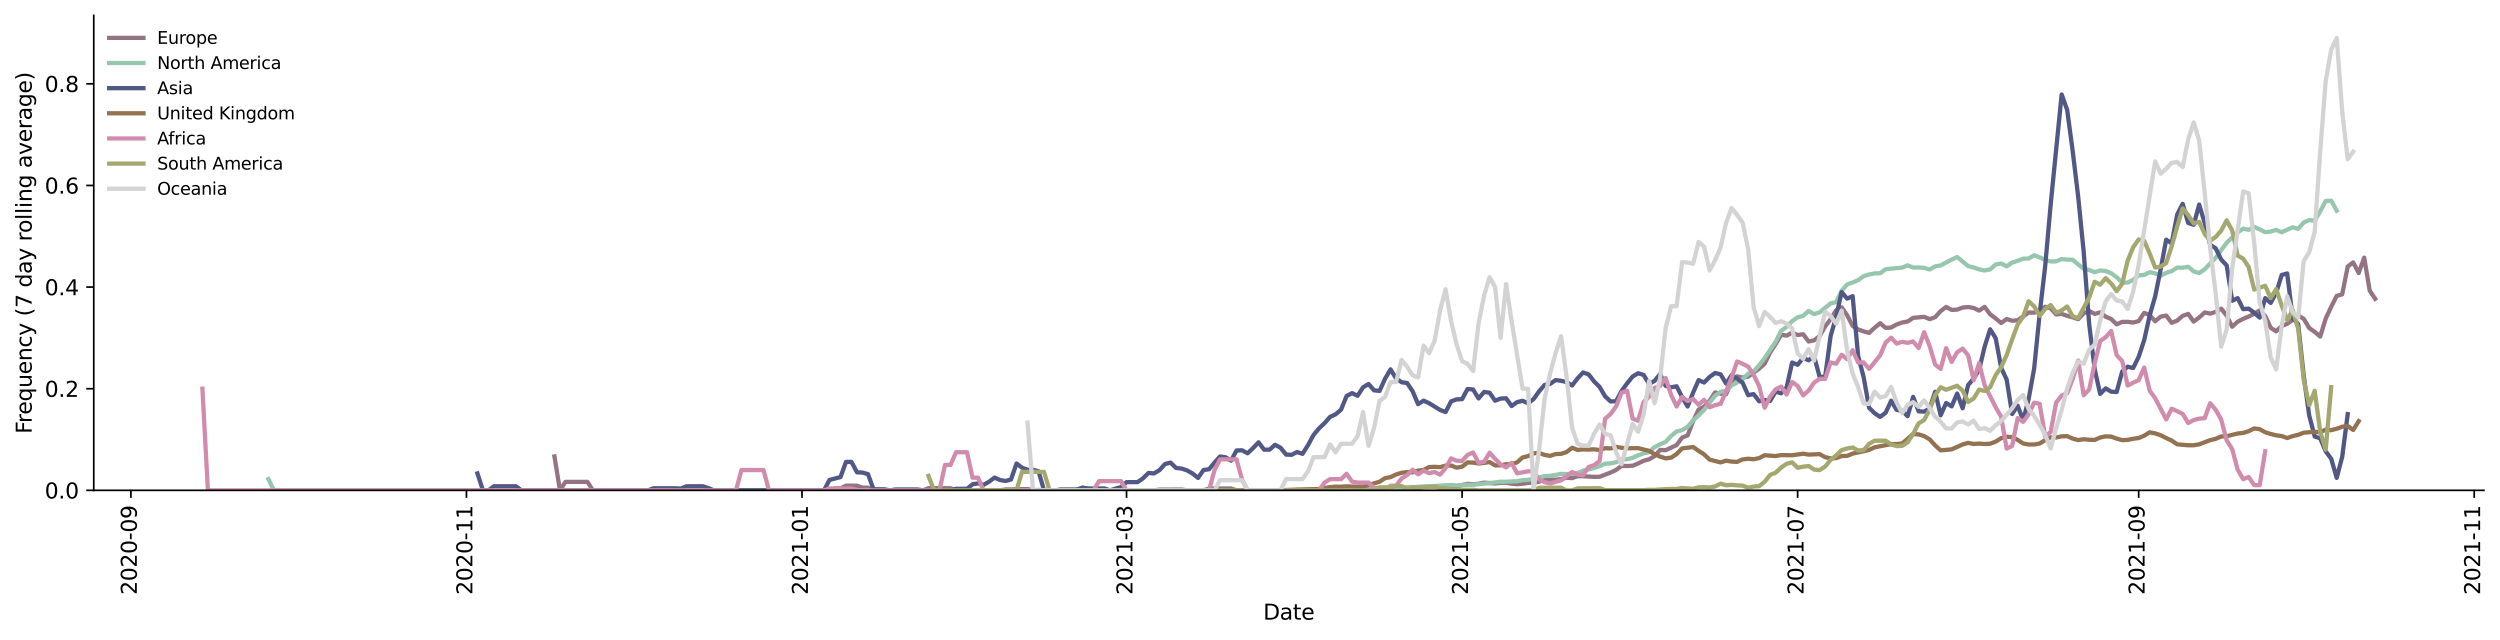 <?xml version="1.0" encoding="utf-8" standalone="no"?>
<!DOCTYPE svg PUBLIC "-//W3C//DTD SVG 1.1//EN"
  "http://www.w3.org/Graphics/SVG/1.1/DTD/svg11.dtd">
<svg height="298.621pt" version="1.1" viewBox="0 0 1167.325 298.621" width="1167.325pt" xmlns="http://www.w3.org/2000/svg" xmlns:xlink="http://www.w3.org/1999/xlink">
 <defs>
  <style type="text/css">*{stroke-linecap:butt;stroke-linejoin:round;}</style>
 </defs>
 <g id="figure_1">
  <g id="patch_1">
   <path d="M 0 298.621 
L 1167.325 298.621 
L 1167.325 0 
L 0 0 
z
" style="fill:#ffffff;"/>
  </g>
  <g id="axes_1">
   <g id="patch_2">
    <path d="M 43.781 228.96 
L 1159.781 228.96 
L 1159.781 7.2 
L 43.781 7.2 
z
" style="fill:#ffffff;"/>
   </g>
   <g id="matplotlib.axis_1">
    <g id="xtick_1">
     <g id="line2d_1">
      <defs>
       <path d="M 0 0 
L 0 3.5 
" id="m82333d4047" style="stroke:#000000;stroke-width:0.8;"/>
      </defs>
      <g>
       <use style="stroke:#000000;stroke-width:0.8;" x="61.118" xlink:href="#m82333d4047" y="228.96"/>
      </g>
     </g>
     <g id="text_1">
      <!-- 2020-09 -->
      <g transform="translate(63.878 277.743)rotate(-90)scale(0.1 -0.1)">
       <defs>
        <path d="M 1228 531 
L 3431 531 
L 3431 0 
L 469 0 
L 469 531 
Q 828 903 1448 1529 
Q 2069 2156 2228 2338 
Q 2531 2678 2651 2914 
Q 2772 3150 2772 3378 
Q 2772 3750 2511 3984 
Q 2250 4219 1831 4219 
Q 1534 4219 1204 4116 
Q 875 4013 500 3803 
L 500 4441 
Q 881 4594 1212 4672 
Q 1544 4750 1819 4750 
Q 2544 4750 2975 4387 
Q 3406 4025 3406 3419 
Q 3406 3131 3298 2873 
Q 3191 2616 2906 2266 
Q 2828 2175 2409 1742 
Q 1991 1309 1228 531 
z
" id="DejaVuSans-32" transform="scale(0.016)"/>
        <path d="M 2034 4250 
Q 1547 4250 1301 3770 
Q 1056 3291 1056 2328 
Q 1056 1369 1301 889 
Q 1547 409 2034 409 
Q 2525 409 2770 889 
Q 3016 1369 3016 2328 
Q 3016 3291 2770 3770 
Q 2525 4250 2034 4250 
z
M 2034 4750 
Q 2819 4750 3233 4129 
Q 3647 3509 3647 2328 
Q 3647 1150 3233 529 
Q 2819 -91 2034 -91 
Q 1250 -91 836 529 
Q 422 1150 422 2328 
Q 422 3509 836 4129 
Q 1250 4750 2034 4750 
z
" id="DejaVuSans-30" transform="scale(0.016)"/>
        <path d="M 313 2009 
L 1997 2009 
L 1997 1497 
L 313 1497 
L 313 2009 
z
" id="DejaVuSans-2d" transform="scale(0.016)"/>
        <path d="M 703 97 
L 703 672 
Q 941 559 1184 500 
Q 1428 441 1663 441 
Q 2288 441 2617 861 
Q 2947 1281 2994 2138 
Q 2813 1869 2534 1725 
Q 2256 1581 1919 1581 
Q 1219 1581 811 2004 
Q 403 2428 403 3163 
Q 403 3881 828 4315 
Q 1253 4750 1959 4750 
Q 2769 4750 3195 4129 
Q 3622 3509 3622 2328 
Q 3622 1225 3098 567 
Q 2575 -91 1691 -91 
Q 1453 -91 1209 -44 
Q 966 3 703 97 
z
M 1959 2075 
Q 2384 2075 2632 2365 
Q 2881 2656 2881 3163 
Q 2881 3666 2632 3958 
Q 2384 4250 1959 4250 
Q 1534 4250 1286 3958 
Q 1038 3666 1038 3163 
Q 1038 2656 1286 2365 
Q 1534 2075 1959 2075 
z
" id="DejaVuSans-39" transform="scale(0.016)"/>
       </defs>
       <use xlink:href="#DejaVuSans-32"/>
       <use x="63.623" xlink:href="#DejaVuSans-30"/>
       <use x="127.246" xlink:href="#DejaVuSans-32"/>
       <use x="190.869" xlink:href="#DejaVuSans-30"/>
       <use x="254.492" xlink:href="#DejaVuSans-2d"/>
       <use x="290.576" xlink:href="#DejaVuSans-30"/>
       <use x="354.199" xlink:href="#DejaVuSans-39"/>
      </g>
     </g>
    </g>
    <g id="xtick_2">
     <g id="line2d_2">
      <g>
       <use style="stroke:#000000;stroke-width:0.8;" x="217.795" xlink:href="#m82333d4047" y="228.96"/>
      </g>
     </g>
     <g id="text_2">
      <!-- 2020-11 -->
      <g transform="translate(220.554 277.743)rotate(-90)scale(0.1 -0.1)">
       <defs>
        <path d="M 794 531 
L 1825 531 
L 1825 4091 
L 703 3866 
L 703 4441 
L 1819 4666 
L 2450 4666 
L 2450 531 
L 3481 531 
L 3481 0 
L 794 0 
L 794 531 
z
" id="DejaVuSans-31" transform="scale(0.016)"/>
       </defs>
       <use xlink:href="#DejaVuSans-32"/>
       <use x="63.623" xlink:href="#DejaVuSans-30"/>
       <use x="127.246" xlink:href="#DejaVuSans-32"/>
       <use x="190.869" xlink:href="#DejaVuSans-30"/>
       <use x="254.492" xlink:href="#DejaVuSans-2d"/>
       <use x="290.576" xlink:href="#DejaVuSans-31"/>
       <use x="354.199" xlink:href="#DejaVuSans-31"/>
      </g>
     </g>
    </g>
    <g id="xtick_3">
     <g id="line2d_3">
      <g>
       <use style="stroke:#000000;stroke-width:0.8;" x="374.472" xlink:href="#m82333d4047" y="228.96"/>
      </g>
     </g>
     <g id="text_3">
      <!-- 2021-01 -->
      <g transform="translate(377.231 277.743)rotate(-90)scale(0.1 -0.1)">
       <use xlink:href="#DejaVuSans-32"/>
       <use x="63.623" xlink:href="#DejaVuSans-30"/>
       <use x="127.246" xlink:href="#DejaVuSans-32"/>
       <use x="190.869" xlink:href="#DejaVuSans-31"/>
       <use x="254.492" xlink:href="#DejaVuSans-2d"/>
       <use x="290.576" xlink:href="#DejaVuSans-30"/>
       <use x="354.199" xlink:href="#DejaVuSans-31"/>
      </g>
     </g>
    </g>
    <g id="xtick_4">
     <g id="line2d_4">
      <g>
       <use style="stroke:#000000;stroke-width:0.8;" x="526.011" xlink:href="#m82333d4047" y="228.96"/>
      </g>
     </g>
     <g id="text_4">
      <!-- 2021-03 -->
      <g transform="translate(528.771 277.743)rotate(-90)scale(0.1 -0.1)">
       <defs>
        <path d="M 2597 2516 
Q 3050 2419 3304 2112 
Q 3559 1806 3559 1356 
Q 3559 666 3084 287 
Q 2609 -91 1734 -91 
Q 1441 -91 1130 -33 
Q 819 25 488 141 
L 488 750 
Q 750 597 1062 519 
Q 1375 441 1716 441 
Q 2309 441 2620 675 
Q 2931 909 2931 1356 
Q 2931 1769 2642 2001 
Q 2353 2234 1838 2234 
L 1294 2234 
L 1294 2753 
L 1863 2753 
Q 2328 2753 2575 2939 
Q 2822 3125 2822 3475 
Q 2822 3834 2567 4026 
Q 2313 4219 1838 4219 
Q 1578 4219 1281 4162 
Q 984 4106 628 3988 
L 628 4550 
Q 988 4650 1302 4700 
Q 1616 4750 1894 4750 
Q 2613 4750 3031 4423 
Q 3450 4097 3450 3541 
Q 3450 3153 3228 2886 
Q 3006 2619 2597 2516 
z
" id="DejaVuSans-33" transform="scale(0.016)"/>
       </defs>
       <use xlink:href="#DejaVuSans-32"/>
       <use x="63.623" xlink:href="#DejaVuSans-30"/>
       <use x="127.246" xlink:href="#DejaVuSans-32"/>
       <use x="190.869" xlink:href="#DejaVuSans-31"/>
       <use x="254.492" xlink:href="#DejaVuSans-2d"/>
       <use x="290.576" xlink:href="#DejaVuSans-30"/>
       <use x="354.199" xlink:href="#DejaVuSans-33"/>
      </g>
     </g>
    </g>
    <g id="xtick_5">
     <g id="line2d_5">
      <g>
       <use style="stroke:#000000;stroke-width:0.8;" x="682.688" xlink:href="#m82333d4047" y="228.96"/>
      </g>
     </g>
     <g id="text_5">
      <!-- 2021-05 -->
      <g transform="translate(685.447 277.743)rotate(-90)scale(0.1 -0.1)">
       <defs>
        <path d="M 691 4666 
L 3169 4666 
L 3169 4134 
L 1269 4134 
L 1269 2991 
Q 1406 3038 1543 3061 
Q 1681 3084 1819 3084 
Q 2600 3084 3056 2656 
Q 3513 2228 3513 1497 
Q 3513 744 3044 326 
Q 2575 -91 1722 -91 
Q 1428 -91 1123 -41 
Q 819 9 494 109 
L 494 744 
Q 775 591 1075 516 
Q 1375 441 1709 441 
Q 2250 441 2565 725 
Q 2881 1009 2881 1497 
Q 2881 1984 2565 2268 
Q 2250 2553 1709 2553 
Q 1456 2553 1204 2497 
Q 953 2441 691 2322 
L 691 4666 
z
" id="DejaVuSans-35" transform="scale(0.016)"/>
       </defs>
       <use xlink:href="#DejaVuSans-32"/>
       <use x="63.623" xlink:href="#DejaVuSans-30"/>
       <use x="127.246" xlink:href="#DejaVuSans-32"/>
       <use x="190.869" xlink:href="#DejaVuSans-31"/>
       <use x="254.492" xlink:href="#DejaVuSans-2d"/>
       <use x="290.576" xlink:href="#DejaVuSans-30"/>
       <use x="354.199" xlink:href="#DejaVuSans-35"/>
      </g>
     </g>
    </g>
    <g id="xtick_6">
     <g id="line2d_6">
      <g>
       <use style="stroke:#000000;stroke-width:0.8;" x="839.365" xlink:href="#m82333d4047" y="228.96"/>
      </g>
     </g>
     <g id="text_6">
      <!-- 2021-07 -->
      <g transform="translate(842.124 277.743)rotate(-90)scale(0.1 -0.1)">
       <defs>
        <path d="M 525 4666 
L 3525 4666 
L 3525 4397 
L 1831 0 
L 1172 0 
L 2766 4134 
L 525 4134 
L 525 4666 
z
" id="DejaVuSans-37" transform="scale(0.016)"/>
       </defs>
       <use xlink:href="#DejaVuSans-32"/>
       <use x="63.623" xlink:href="#DejaVuSans-30"/>
       <use x="127.246" xlink:href="#DejaVuSans-32"/>
       <use x="190.869" xlink:href="#DejaVuSans-31"/>
       <use x="254.492" xlink:href="#DejaVuSans-2d"/>
       <use x="290.576" xlink:href="#DejaVuSans-30"/>
       <use x="354.199" xlink:href="#DejaVuSans-37"/>
      </g>
     </g>
    </g>
    <g id="xtick_7">
     <g id="line2d_7">
      <g>
       <use style="stroke:#000000;stroke-width:0.8;" x="998.61" xlink:href="#m82333d4047" y="228.96"/>
      </g>
     </g>
     <g id="text_7">
      <!-- 2021-09 -->
      <g transform="translate(1001.369 277.743)rotate(-90)scale(0.1 -0.1)">
       <use xlink:href="#DejaVuSans-32"/>
       <use x="63.623" xlink:href="#DejaVuSans-30"/>
       <use x="127.246" xlink:href="#DejaVuSans-32"/>
       <use x="190.869" xlink:href="#DejaVuSans-31"/>
       <use x="254.492" xlink:href="#DejaVuSans-2d"/>
       <use x="290.576" xlink:href="#DejaVuSans-30"/>
       <use x="354.199" xlink:href="#DejaVuSans-39"/>
      </g>
     </g>
    </g>
    <g id="xtick_8">
     <g id="line2d_8">
      <g>
       <use style="stroke:#000000;stroke-width:0.8;" x="1155.286" xlink:href="#m82333d4047" y="228.96"/>
      </g>
     </g>
     <g id="text_8">
      <!-- 2021-11 -->
      <g transform="translate(1158.046 277.743)rotate(-90)scale(0.1 -0.1)">
       <use xlink:href="#DejaVuSans-32"/>
       <use x="63.623" xlink:href="#DejaVuSans-30"/>
       <use x="127.246" xlink:href="#DejaVuSans-32"/>
       <use x="190.869" xlink:href="#DejaVuSans-31"/>
       <use x="254.492" xlink:href="#DejaVuSans-2d"/>
       <use x="290.576" xlink:href="#DejaVuSans-31"/>
       <use x="354.199" xlink:href="#DejaVuSans-31"/>
      </g>
     </g>
    </g>
    <g id="text_9">
     <!-- Date -->
     <g transform="translate(589.83 289.341)scale(0.1 -0.1)">
      <defs>
       <path d="M 1259 4147 
L 1259 519 
L 2022 519 
Q 2988 519 3436 956 
Q 3884 1394 3884 2338 
Q 3884 3275 3436 3711 
Q 2988 4147 2022 4147 
L 1259 4147 
z
M 628 4666 
L 1925 4666 
Q 3281 4666 3915 4102 
Q 4550 3538 4550 2338 
Q 4550 1131 3912 565 
Q 3275 0 1925 0 
L 628 0 
L 628 4666 
z
" id="DejaVuSans-44" transform="scale(0.016)"/>
       <path d="M 2194 1759 
Q 1497 1759 1228 1600 
Q 959 1441 959 1056 
Q 959 750 1161 570 
Q 1363 391 1709 391 
Q 2188 391 2477 730 
Q 2766 1069 2766 1631 
L 2766 1759 
L 2194 1759 
z
M 3341 1997 
L 3341 0 
L 2766 0 
L 2766 531 
Q 2569 213 2275 61 
Q 1981 -91 1556 -91 
Q 1019 -91 701 211 
Q 384 513 384 1019 
Q 384 1609 779 1909 
Q 1175 2209 1959 2209 
L 2766 2209 
L 2766 2266 
Q 2766 2663 2505 2880 
Q 2244 3097 1772 3097 
Q 1472 3097 1187 3025 
Q 903 2953 641 2809 
L 641 3341 
Q 956 3463 1253 3523 
Q 1550 3584 1831 3584 
Q 2591 3584 2966 3190 
Q 3341 2797 3341 1997 
z
" id="DejaVuSans-61" transform="scale(0.016)"/>
       <path d="M 1172 4494 
L 1172 3500 
L 2356 3500 
L 2356 3053 
L 1172 3053 
L 1172 1153 
Q 1172 725 1289 603 
Q 1406 481 1766 481 
L 2356 481 
L 2356 0 
L 1766 0 
Q 1100 0 847 248 
Q 594 497 594 1153 
L 594 3053 
L 172 3053 
L 172 3500 
L 594 3500 
L 594 4494 
L 1172 4494 
z
" id="DejaVuSans-74" transform="scale(0.016)"/>
       <path d="M 3597 1894 
L 3597 1613 
L 953 1613 
Q 991 1019 1311 708 
Q 1631 397 2203 397 
Q 2534 397 2845 478 
Q 3156 559 3463 722 
L 3463 178 
Q 3153 47 2828 -22 
Q 2503 -91 2169 -91 
Q 1331 -91 842 396 
Q 353 884 353 1716 
Q 353 2575 817 3079 
Q 1281 3584 2069 3584 
Q 2775 3584 3186 3129 
Q 3597 2675 3597 1894 
z
M 3022 2063 
Q 3016 2534 2758 2815 
Q 2500 3097 2075 3097 
Q 1594 3097 1305 2825 
Q 1016 2553 972 2059 
L 3022 2063 
z
" id="DejaVuSans-65" transform="scale(0.016)"/>
      </defs>
      <use xlink:href="#DejaVuSans-44"/>
      <use x="77.002" xlink:href="#DejaVuSans-61"/>
      <use x="138.281" xlink:href="#DejaVuSans-74"/>
      <use x="177.49" xlink:href="#DejaVuSans-65"/>
     </g>
    </g>
   </g>
   <g id="matplotlib.axis_2">
    <g id="ytick_1">
     <g id="line2d_9">
      <defs>
       <path d="M 0 0 
L -3.5 0 
" id="m403a15f4e4" style="stroke:#000000;stroke-width:0.8;"/>
      </defs>
      <g>
       <use style="stroke:#000000;stroke-width:0.8;" x="43.781" xlink:href="#m403a15f4e4" y="228.96"/>
      </g>
     </g>
     <g id="text_10">
      <!-- 0.0 -->
      <g transform="translate(20.878 232.759)scale(0.1 -0.1)">
       <defs>
        <path d="M 684 794 
L 1344 794 
L 1344 0 
L 684 0 
L 684 794 
z
" id="DejaVuSans-2e" transform="scale(0.016)"/>
       </defs>
       <use xlink:href="#DejaVuSans-30"/>
       <use x="63.623" xlink:href="#DejaVuSans-2e"/>
       <use x="95.41" xlink:href="#DejaVuSans-30"/>
      </g>
     </g>
    </g>
    <g id="ytick_2">
     <g id="line2d_10">
      <g>
       <use style="stroke:#000000;stroke-width:0.8;" x="43.781" xlink:href="#m403a15f4e4" y="181.505"/>
      </g>
     </g>
     <g id="text_11">
      <!-- 0.2 -->
      <g transform="translate(20.878 185.304)scale(0.1 -0.1)">
       <use xlink:href="#DejaVuSans-30"/>
       <use x="63.623" xlink:href="#DejaVuSans-2e"/>
       <use x="95.41" xlink:href="#DejaVuSans-32"/>
      </g>
     </g>
    </g>
    <g id="ytick_3">
     <g id="line2d_11">
      <g>
       <use style="stroke:#000000;stroke-width:0.8;" x="43.781" xlink:href="#m403a15f4e4" y="134.049"/>
      </g>
     </g>
     <g id="text_12">
      <!-- 0.4 -->
      <g transform="translate(20.878 137.848)scale(0.1 -0.1)">
       <defs>
        <path d="M 2419 4116 
L 825 1625 
L 2419 1625 
L 2419 4116 
z
M 2253 4666 
L 3047 4666 
L 3047 1625 
L 3713 1625 
L 3713 1100 
L 3047 1100 
L 3047 0 
L 2419 0 
L 2419 1100 
L 313 1100 
L 313 1709 
L 2253 4666 
z
" id="DejaVuSans-34" transform="scale(0.016)"/>
       </defs>
       <use xlink:href="#DejaVuSans-30"/>
       <use x="63.623" xlink:href="#DejaVuSans-2e"/>
       <use x="95.41" xlink:href="#DejaVuSans-34"/>
      </g>
     </g>
    </g>
    <g id="ytick_4">
     <g id="line2d_12">
      <g>
       <use style="stroke:#000000;stroke-width:0.8;" x="43.781" xlink:href="#m403a15f4e4" y="86.594"/>
      </g>
     </g>
     <g id="text_13">
      <!-- 0.6 -->
      <g transform="translate(20.878 90.393)scale(0.1 -0.1)">
       <defs>
        <path d="M 2113 2584 
Q 1688 2584 1439 2293 
Q 1191 2003 1191 1497 
Q 1191 994 1439 701 
Q 1688 409 2113 409 
Q 2538 409 2786 701 
Q 3034 994 3034 1497 
Q 3034 2003 2786 2293 
Q 2538 2584 2113 2584 
z
M 3366 4563 
L 3366 3988 
Q 3128 4100 2886 4159 
Q 2644 4219 2406 4219 
Q 1781 4219 1451 3797 
Q 1122 3375 1075 2522 
Q 1259 2794 1537 2939 
Q 1816 3084 2150 3084 
Q 2853 3084 3261 2657 
Q 3669 2231 3669 1497 
Q 3669 778 3244 343 
Q 2819 -91 2113 -91 
Q 1303 -91 875 529 
Q 447 1150 447 2328 
Q 447 3434 972 4092 
Q 1497 4750 2381 4750 
Q 2619 4750 2861 4703 
Q 3103 4656 3366 4563 
z
" id="DejaVuSans-36" transform="scale(0.016)"/>
       </defs>
       <use xlink:href="#DejaVuSans-30"/>
       <use x="63.623" xlink:href="#DejaVuSans-2e"/>
       <use x="95.41" xlink:href="#DejaVuSans-36"/>
      </g>
     </g>
    </g>
    <g id="ytick_5">
     <g id="line2d_13">
      <g>
       <use style="stroke:#000000;stroke-width:0.8;" x="43.781" xlink:href="#m403a15f4e4" y="39.138"/>
      </g>
     </g>
     <g id="text_14">
      <!-- 0.8 -->
      <g transform="translate(20.878 42.937)scale(0.1 -0.1)">
       <defs>
        <path d="M 2034 2216 
Q 1584 2216 1326 1975 
Q 1069 1734 1069 1313 
Q 1069 891 1326 650 
Q 1584 409 2034 409 
Q 2484 409 2743 651 
Q 3003 894 3003 1313 
Q 3003 1734 2745 1975 
Q 2488 2216 2034 2216 
z
M 1403 2484 
Q 997 2584 770 2862 
Q 544 3141 544 3541 
Q 544 4100 942 4425 
Q 1341 4750 2034 4750 
Q 2731 4750 3128 4425 
Q 3525 4100 3525 3541 
Q 3525 3141 3298 2862 
Q 3072 2584 2669 2484 
Q 3125 2378 3379 2068 
Q 3634 1759 3634 1313 
Q 3634 634 3220 271 
Q 2806 -91 2034 -91 
Q 1263 -91 848 271 
Q 434 634 434 1313 
Q 434 1759 690 2068 
Q 947 2378 1403 2484 
z
M 1172 3481 
Q 1172 3119 1398 2916 
Q 1625 2713 2034 2713 
Q 2441 2713 2670 2916 
Q 2900 3119 2900 3481 
Q 2900 3844 2670 4047 
Q 2441 4250 2034 4250 
Q 1625 4250 1398 4047 
Q 1172 3844 1172 3481 
z
" id="DejaVuSans-38" transform="scale(0.016)"/>
       </defs>
       <use xlink:href="#DejaVuSans-30"/>
       <use x="63.623" xlink:href="#DejaVuSans-2e"/>
       <use x="95.41" xlink:href="#DejaVuSans-38"/>
      </g>
     </g>
    </g>
    <g id="text_15">
     <!-- Frequency (7 day rolling average) -->
     <g transform="translate(14.798 202.529)rotate(-90)scale(0.1 -0.1)">
      <defs>
       <path d="M 628 4666 
L 3309 4666 
L 3309 4134 
L 1259 4134 
L 1259 2759 
L 3109 2759 
L 3109 2228 
L 1259 2228 
L 1259 0 
L 628 0 
L 628 4666 
z
" id="DejaVuSans-46" transform="scale(0.016)"/>
       <path d="M 2631 2963 
Q 2534 3019 2420 3045 
Q 2306 3072 2169 3072 
Q 1681 3072 1420 2755 
Q 1159 2438 1159 1844 
L 1159 0 
L 581 0 
L 581 3500 
L 1159 3500 
L 1159 2956 
Q 1341 3275 1631 3429 
Q 1922 3584 2338 3584 
Q 2397 3584 2469 3576 
Q 2541 3569 2628 3553 
L 2631 2963 
z
" id="DejaVuSans-72" transform="scale(0.016)"/>
       <path d="M 947 1747 
Q 947 1113 1208 752 
Q 1469 391 1925 391 
Q 2381 391 2643 752 
Q 2906 1113 2906 1747 
Q 2906 2381 2643 2742 
Q 2381 3103 1925 3103 
Q 1469 3103 1208 2742 
Q 947 2381 947 1747 
z
M 2906 525 
Q 2725 213 2448 61 
Q 2172 -91 1784 -91 
Q 1150 -91 751 415 
Q 353 922 353 1747 
Q 353 2572 751 3078 
Q 1150 3584 1784 3584 
Q 2172 3584 2448 3432 
Q 2725 3281 2906 2969 
L 2906 3500 
L 3481 3500 
L 3481 -1331 
L 2906 -1331 
L 2906 525 
z
" id="DejaVuSans-71" transform="scale(0.016)"/>
       <path d="M 544 1381 
L 544 3500 
L 1119 3500 
L 1119 1403 
Q 1119 906 1312 657 
Q 1506 409 1894 409 
Q 2359 409 2629 706 
Q 2900 1003 2900 1516 
L 2900 3500 
L 3475 3500 
L 3475 0 
L 2900 0 
L 2900 538 
Q 2691 219 2414 64 
Q 2138 -91 1772 -91 
Q 1169 -91 856 284 
Q 544 659 544 1381 
z
M 1991 3584 
L 1991 3584 
z
" id="DejaVuSans-75" transform="scale(0.016)"/>
       <path d="M 3513 2113 
L 3513 0 
L 2938 0 
L 2938 2094 
Q 2938 2591 2744 2837 
Q 2550 3084 2163 3084 
Q 1697 3084 1428 2787 
Q 1159 2491 1159 1978 
L 1159 0 
L 581 0 
L 581 3500 
L 1159 3500 
L 1159 2956 
Q 1366 3272 1645 3428 
Q 1925 3584 2291 3584 
Q 2894 3584 3203 3211 
Q 3513 2838 3513 2113 
z
" id="DejaVuSans-6e" transform="scale(0.016)"/>
       <path d="M 3122 3366 
L 3122 2828 
Q 2878 2963 2633 3030 
Q 2388 3097 2138 3097 
Q 1578 3097 1268 2742 
Q 959 2388 959 1747 
Q 959 1106 1268 751 
Q 1578 397 2138 397 
Q 2388 397 2633 464 
Q 2878 531 3122 666 
L 3122 134 
Q 2881 22 2623 -34 
Q 2366 -91 2075 -91 
Q 1284 -91 818 406 
Q 353 903 353 1747 
Q 353 2603 823 3093 
Q 1294 3584 2113 3584 
Q 2378 3584 2631 3529 
Q 2884 3475 3122 3366 
z
" id="DejaVuSans-63" transform="scale(0.016)"/>
       <path d="M 2059 -325 
Q 1816 -950 1584 -1140 
Q 1353 -1331 966 -1331 
L 506 -1331 
L 506 -850 
L 844 -850 
Q 1081 -850 1212 -737 
Q 1344 -625 1503 -206 
L 1606 56 
L 191 3500 
L 800 3500 
L 1894 763 
L 2988 3500 
L 3597 3500 
L 2059 -325 
z
" id="DejaVuSans-79" transform="scale(0.016)"/>
       <path id="DejaVuSans-20" transform="scale(0.016)"/>
       <path d="M 1984 4856 
Q 1566 4138 1362 3434 
Q 1159 2731 1159 2009 
Q 1159 1288 1364 580 
Q 1569 -128 1984 -844 
L 1484 -844 
Q 1016 -109 783 600 
Q 550 1309 550 2009 
Q 550 2706 781 3412 
Q 1013 4119 1484 4856 
L 1984 4856 
z
" id="DejaVuSans-28" transform="scale(0.016)"/>
       <path d="M 2906 2969 
L 2906 4863 
L 3481 4863 
L 3481 0 
L 2906 0 
L 2906 525 
Q 2725 213 2448 61 
Q 2172 -91 1784 -91 
Q 1150 -91 751 415 
Q 353 922 353 1747 
Q 353 2572 751 3078 
Q 1150 3584 1784 3584 
Q 2172 3584 2448 3432 
Q 2725 3281 2906 2969 
z
M 947 1747 
Q 947 1113 1208 752 
Q 1469 391 1925 391 
Q 2381 391 2643 752 
Q 2906 1113 2906 1747 
Q 2906 2381 2643 2742 
Q 2381 3103 1925 3103 
Q 1469 3103 1208 2742 
Q 947 2381 947 1747 
z
" id="DejaVuSans-64" transform="scale(0.016)"/>
       <path d="M 1959 3097 
Q 1497 3097 1228 2736 
Q 959 2375 959 1747 
Q 959 1119 1226 758 
Q 1494 397 1959 397 
Q 2419 397 2687 759 
Q 2956 1122 2956 1747 
Q 2956 2369 2687 2733 
Q 2419 3097 1959 3097 
z
M 1959 3584 
Q 2709 3584 3137 3096 
Q 3566 2609 3566 1747 
Q 3566 888 3137 398 
Q 2709 -91 1959 -91 
Q 1206 -91 779 398 
Q 353 888 353 1747 
Q 353 2609 779 3096 
Q 1206 3584 1959 3584 
z
" id="DejaVuSans-6f" transform="scale(0.016)"/>
       <path d="M 603 4863 
L 1178 4863 
L 1178 0 
L 603 0 
L 603 4863 
z
" id="DejaVuSans-6c" transform="scale(0.016)"/>
       <path d="M 603 3500 
L 1178 3500 
L 1178 0 
L 603 0 
L 603 3500 
z
M 603 4863 
L 1178 4863 
L 1178 4134 
L 603 4134 
L 603 4863 
z
" id="DejaVuSans-69" transform="scale(0.016)"/>
       <path d="M 2906 1791 
Q 2906 2416 2648 2759 
Q 2391 3103 1925 3103 
Q 1463 3103 1205 2759 
Q 947 2416 947 1791 
Q 947 1169 1205 825 
Q 1463 481 1925 481 
Q 2391 481 2648 825 
Q 2906 1169 2906 1791 
z
M 3481 434 
Q 3481 -459 3084 -895 
Q 2688 -1331 1869 -1331 
Q 1566 -1331 1297 -1286 
Q 1028 -1241 775 -1147 
L 775 -588 
Q 1028 -725 1275 -790 
Q 1522 -856 1778 -856 
Q 2344 -856 2625 -561 
Q 2906 -266 2906 331 
L 2906 616 
Q 2728 306 2450 153 
Q 2172 0 1784 0 
Q 1141 0 747 490 
Q 353 981 353 1791 
Q 353 2603 747 3093 
Q 1141 3584 1784 3584 
Q 2172 3584 2450 3431 
Q 2728 3278 2906 2969 
L 2906 3500 
L 3481 3500 
L 3481 434 
z
" id="DejaVuSans-67" transform="scale(0.016)"/>
       <path d="M 191 3500 
L 800 3500 
L 1894 563 
L 2988 3500 
L 3597 3500 
L 2284 0 
L 1503 0 
L 191 3500 
z
" id="DejaVuSans-76" transform="scale(0.016)"/>
       <path d="M 513 4856 
L 1013 4856 
Q 1481 4119 1714 3412 
Q 1947 2706 1947 2009 
Q 1947 1309 1714 600 
Q 1481 -109 1013 -844 
L 513 -844 
Q 928 -128 1133 580 
Q 1338 1288 1338 2009 
Q 1338 2731 1133 3434 
Q 928 4138 513 4856 
z
" id="DejaVuSans-29" transform="scale(0.016)"/>
      </defs>
      <use xlink:href="#DejaVuSans-46"/>
      <use x="50.27" xlink:href="#DejaVuSans-72"/>
      <use x="89.133" xlink:href="#DejaVuSans-65"/>
      <use x="150.656" xlink:href="#DejaVuSans-71"/>
      <use x="214.133" xlink:href="#DejaVuSans-75"/>
      <use x="277.512" xlink:href="#DejaVuSans-65"/>
      <use x="339.035" xlink:href="#DejaVuSans-6e"/>
      <use x="402.414" xlink:href="#DejaVuSans-63"/>
      <use x="457.395" xlink:href="#DejaVuSans-79"/>
      <use x="516.574" xlink:href="#DejaVuSans-20"/>
      <use x="548.361" xlink:href="#DejaVuSans-28"/>
      <use x="587.375" xlink:href="#DejaVuSans-37"/>
      <use x="650.998" xlink:href="#DejaVuSans-20"/>
      <use x="682.785" xlink:href="#DejaVuSans-64"/>
      <use x="746.262" xlink:href="#DejaVuSans-61"/>
      <use x="807.541" xlink:href="#DejaVuSans-79"/>
      <use x="866.721" xlink:href="#DejaVuSans-20"/>
      <use x="898.508" xlink:href="#DejaVuSans-72"/>
      <use x="937.371" xlink:href="#DejaVuSans-6f"/>
      <use x="998.553" xlink:href="#DejaVuSans-6c"/>
      <use x="1026.336" xlink:href="#DejaVuSans-6c"/>
      <use x="1054.119" xlink:href="#DejaVuSans-69"/>
      <use x="1081.902" xlink:href="#DejaVuSans-6e"/>
      <use x="1145.281" xlink:href="#DejaVuSans-67"/>
      <use x="1208.758" xlink:href="#DejaVuSans-20"/>
      <use x="1240.545" xlink:href="#DejaVuSans-61"/>
      <use x="1301.824" xlink:href="#DejaVuSans-76"/>
      <use x="1361.004" xlink:href="#DejaVuSans-65"/>
      <use x="1422.527" xlink:href="#DejaVuSans-72"/>
      <use x="1463.641" xlink:href="#DejaVuSans-61"/>
      <use x="1524.92" xlink:href="#DejaVuSans-67"/>
      <use x="1588.396" xlink:href="#DejaVuSans-65"/>
      <use x="1649.92" xlink:href="#DejaVuSans-29"/>
     </g>
    </g>
   </g>
   <g id="line2d_14">
    <path clip-path="url(#pc7fcdb8816)" d="M 258.891 213.142 
L 261.459 228.96 
L 264.028 225.005 
L 274.301 225.005 
L 276.87 228.96 
L 387.314 228.96 
L 389.883 228.047 
L 392.451 228.047 
L 395.019 226.785 
L 400.156 226.785 
L 402.725 227.698 
L 405.293 227.698 
L 407.862 228.96 
L 430.978 228.96 
L 433.546 227.95 
L 443.82 227.95 
L 446.389 228.902 
L 466.937 228.96 
L 469.505 228.532 
L 472.074 228.532 
L 474.642 228.408 
L 479.779 228.38 
L 482.347 228.786 
L 484.916 228.786 
L 487.484 228.911 
L 538.854 228.96 
L 541.422 228.611 
L 551.696 228.585 
L 554.265 228.934 
L 561.97 228.96 
L 564.538 228.082 
L 574.812 228.071 
L 577.381 228.949 
L 595.36 228.876 
L 618.476 228.576 
L 621.045 228.755 
L 633.887 228.62 
L 646.729 228.52 
L 662.14 227.796 
L 667.277 227.119 
L 672.414 227.173 
L 674.983 226.879 
L 680.12 227.144 
L 682.688 226.461 
L 685.257 225.933 
L 687.825 226.118 
L 690.393 225.889 
L 692.962 225.354 
L 698.099 225.753 
L 700.667 225.414 
L 703.236 225.421 
L 705.804 225.845 
L 708.373 226.078 
L 710.941 225.865 
L 713.51 225.492 
L 716.078 225.331 
L 718.647 224.915 
L 721.215 223.62 
L 723.784 223.909 
L 726.352 223.978 
L 728.92 223.713 
L 731.489 223.064 
L 734.057 223.242 
L 736.626 222.339 
L 739.194 222.373 
L 744.331 222.655 
L 746.9 222.624 
L 752.037 220.63 
L 754.605 219.435 
L 757.174 217.492 
L 759.742 217.602 
L 762.311 217.473 
L 764.879 216.399 
L 767.448 215.148 
L 770.016 214.458 
L 772.584 212.97 
L 775.153 210.098 
L 777.721 210.2 
L 782.858 207.809 
L 785.427 204.332 
L 787.995 203.309 
L 790.564 196.631 
L 793.132 191.227 
L 795.701 189.909 
L 798.269 187.085 
L 800.838 183.237 
L 803.406 183.813 
L 805.975 184.078 
L 808.543 178.025 
L 811.112 175.723 
L 813.68 176.31 
L 816.248 175.846 
L 821.385 172.134 
L 823.954 169.835 
L 826.522 164.579 
L 829.091 160.625 
L 831.659 156.313 
L 834.228 156.707 
L 836.796 155.3 
L 839.365 156.428 
L 841.933 156.077 
L 844.502 159.434 
L 847.07 158.908 
L 849.639 156.885 
L 852.207 152.425 
L 854.775 149.02 
L 857.344 144.859 
L 859.912 143.493 
L 862.481 147.216 
L 865.049 152.195 
L 867.618 153.838 
L 870.186 154.735 
L 872.755 155.434 
L 875.323 153.02 
L 877.892 150.912 
L 880.46 153.086 
L 883.029 152.941 
L 885.597 151.499 
L 888.166 150.589 
L 890.734 150.113 
L 893.303 148.41 
L 898.439 147.947 
L 901.008 149.017 
L 903.576 148.091 
L 906.145 145.26 
L 908.713 143.337 
L 911.282 144.698 
L 913.85 144.58 
L 916.419 143.609 
L 918.987 143.364 
L 921.556 143.804 
L 924.124 145.02 
L 926.693 143.3 
L 929.261 146.757 
L 931.83 148.686 
L 934.398 150.819 
L 936.967 148.955 
L 939.535 149.767 
L 942.103 149.564 
L 947.24 145.924 
L 949.809 145.986 
L 952.377 145.082 
L 954.946 143.209 
L 957.514 143.962 
L 960.083 146.826 
L 962.651 146.567 
L 965.22 147.471 
L 967.788 148.162 
L 970.357 149.063 
L 972.925 146.283 
L 975.494 145.214 
L 978.062 146.57 
L 980.631 145.865 
L 983.199 147.884 
L 985.767 148.955 
L 988.336 151.431 
L 990.904 150.298 
L 993.473 150.282 
L 996.041 150.589 
L 998.61 149.929 
L 1001.178 146.097 
L 1003.747 147.124 
L 1006.315 149.991 
L 1008.884 147.839 
L 1011.452 147.347 
L 1014.021 150.721 
L 1016.589 149.701 
L 1019.158 147.461 
L 1021.726 146.594 
L 1024.294 150.186 
L 1026.863 148.228 
L 1029.431 145.888 
L 1032 146.448 
L 1034.568 145.631 
L 1037.137 144.106 
L 1039.705 147.401 
L 1042.274 152.546 
L 1044.842 150.225 
L 1047.411 148.861 
L 1049.979 147.801 
L 1052.548 146.533 
L 1055.116 144.896 
L 1057.685 147.542 
L 1060.253 153.062 
L 1062.822 154.706 
L 1065.39 152.256 
L 1067.958 151.189 
L 1070.527 149.408 
L 1073.095 147.304 
L 1075.664 148.858 
L 1078.232 153.152 
L 1080.801 154.965 
L 1083.369 157.159 
L 1085.938 148.776 
L 1088.506 143.263 
L 1091.075 138.151 
L 1093.643 137.447 
L 1096.212 124.468 
L 1098.78 122.519 
L 1101.349 127.484 
L 1103.917 120.31 
L 1106.486 135.715 
L 1109.054 139.528 
L 1109.054 139.528 
" style="fill:none;stroke:#947383;stroke-linecap:square;stroke-width:2;"/>
   </g>
   <g id="line2d_15">
    <path clip-path="url(#pc7fcdb8816)" d="M 125.33 223.687 
L 127.899 228.96 
L 603.065 228.868 
L 610.771 228.788 
L 618.476 228.767 
L 646.729 228.048 
L 657.003 227.46 
L 659.572 227.441 
L 674.983 226.61 
L 677.551 226.5 
L 680.12 226.672 
L 685.257 226.386 
L 687.825 226.35 
L 698.099 225.27 
L 700.667 224.916 
L 703.236 224.934 
L 708.373 224.69 
L 710.941 224.202 
L 713.51 224.066 
L 718.647 222.993 
L 721.215 222.3 
L 723.784 222.187 
L 728.92 221.272 
L 731.489 221.341 
L 734.057 221.212 
L 736.626 220.937 
L 739.194 219.725 
L 741.763 219.206 
L 744.331 218.502 
L 746.9 217.67 
L 749.468 216.524 
L 752.037 216.398 
L 754.605 215.81 
L 757.174 214.659 
L 759.742 214.399 
L 762.311 213.775 
L 764.879 212.591 
L 767.448 211.707 
L 770.016 211.098 
L 772.584 208.744 
L 775.153 207.444 
L 777.721 206.338 
L 780.29 203.568 
L 782.858 201.468 
L 785.427 200.836 
L 787.995 199.325 
L 790.564 196.324 
L 793.132 193.988 
L 795.701 191.371 
L 798.269 187.972 
L 800.838 184.767 
L 803.406 182.946 
L 805.975 182.53 
L 808.543 179.925 
L 811.112 178.645 
L 813.68 177.025 
L 816.248 174.536 
L 818.817 173.411 
L 821.385 170.592 
L 823.954 167.225 
L 829.091 159.574 
L 831.659 154.481 
L 834.228 152.621 
L 836.796 149.965 
L 839.365 148.159 
L 841.933 147.469 
L 844.502 145.196 
L 847.07 146.677 
L 849.639 145.847 
L 854.775 141.672 
L 857.344 141.056 
L 859.912 135.724 
L 862.481 132.815 
L 865.049 131.897 
L 867.618 130.818 
L 870.186 128.944 
L 872.755 128.153 
L 875.323 127.663 
L 877.892 127.591 
L 880.46 125.699 
L 888.166 124.933 
L 890.734 123.922 
L 893.303 124.913 
L 895.871 124.892 
L 898.439 125.063 
L 901.008 125.828 
L 903.576 124.393 
L 906.145 123.933 
L 911.282 121.215 
L 913.85 119.999 
L 918.987 124.254 
L 921.556 124.901 
L 924.124 125.792 
L 926.693 126.295 
L 929.261 125.802 
L 931.83 123.463 
L 934.398 123.047 
L 936.967 124.353 
L 939.535 122.63 
L 942.103 121.803 
L 944.672 120.776 
L 947.24 120.695 
L 949.809 119.2 
L 952.377 120.182 
L 954.946 121.373 
L 957.514 122.088 
L 960.083 122.033 
L 962.651 120.953 
L 965.22 121.209 
L 967.788 121.288 
L 970.357 123.48 
L 972.925 125.463 
L 975.494 126.079 
L 978.062 127.122 
L 980.631 126.284 
L 983.199 126.531 
L 985.767 127.589 
L 988.336 129.458 
L 990.904 131.885 
L 993.473 131.937 
L 996.041 130.711 
L 998.61 128.559 
L 1001.178 128.375 
L 1003.747 127.093 
L 1006.315 127.641 
L 1008.884 128.716 
L 1011.452 127.399 
L 1014.021 126.594 
L 1016.589 124.929 
L 1019.158 125.015 
L 1021.726 124.546 
L 1024.294 126.709 
L 1026.863 127.512 
L 1029.431 125.752 
L 1034.568 120.357 
L 1039.705 113.31 
L 1044.842 108.521 
L 1047.411 106.758 
L 1049.979 107.31 
L 1052.548 105.953 
L 1055.116 107.092 
L 1057.685 108.419 
L 1060.253 108.107 
L 1062.822 107.34 
L 1065.39 108.451 
L 1070.527 106.126 
L 1073.095 106.835 
L 1075.664 103.882 
L 1078.232 102.779 
L 1080.801 103.05 
L 1083.369 98.659 
L 1085.938 93.848 
L 1088.506 93.717 
L 1091.075 98.372 
L 1091.075 98.372 
" style="fill:none;stroke:#96c6ad;stroke-linecap:square;stroke-width:2;"/>
   </g>
   <g id="line2d_16">
    <path clip-path="url(#pc7fcdb8816)" d="M 222.932 221.051 
L 225.5 228.96 
L 228.069 228.96 
L 230.637 227.062 
L 240.911 227.062 
L 243.48 228.96 
L 302.555 228.96 
L 305.123 227.992 
L 315.397 227.992 
L 317.965 228.113 
L 320.534 227.058 
L 328.239 227.058 
L 330.808 227.905 
L 333.376 228.96 
L 384.746 228.96 
L 387.314 224.093 
L 392.451 222.765 
L 395.019 215.674 
L 397.588 215.674 
L 400.156 220.542 
L 402.725 220.656 
L 405.293 221.375 
L 407.862 228.466 
L 412.999 228.466 
L 415.567 228.96 
L 418.136 228.54 
L 428.41 228.54 
L 430.978 228.96 
L 443.82 228.96 
L 446.389 228.252 
L 451.526 228.252 
L 454.094 226.143 
L 456.663 225.699 
L 459.231 226.407 
L 461.8 224.947 
L 464.368 223.01 
L 466.937 224.138 
L 469.505 224.581 
L 472.074 223.893 
L 474.642 216.436 
L 477.21 218.373 
L 479.779 219.354 
L 482.347 219.354 
L 484.916 220.042 
L 487.484 228.96 
L 492.621 228.96 
L 495.19 228.551 
L 502.895 228.551 
L 505.464 227.672 
L 508.032 228.081 
L 515.738 228.081 
L 518.306 228.96 
L 520.874 228.142 
L 523.443 227.454 
L 526.011 225.131 
L 531.148 225.131 
L 533.717 223.339 
L 536.285 220.833 
L 538.854 221.047 
L 541.422 219.503 
L 543.991 216.664 
L 546.559 215.999 
L 549.128 218.508 
L 551.696 218.774 
L 554.265 219.649 
L 556.833 221.082 
L 559.402 223.151 
L 561.97 219.465 
L 564.538 219.115 
L 567.107 215.979 
L 569.675 213.155 
L 572.244 213.503 
L 574.812 215.098 
L 577.381 210.339 
L 579.949 210.248 
L 582.518 211.65 
L 585.086 209.236 
L 587.655 206.535 
L 590.223 209.95 
L 592.792 209.972 
L 595.36 207.693 
L 597.929 209.05 
L 600.497 212.257 
L 603.065 212.373 
L 605.634 211.079 
L 608.202 211.913 
L 610.771 207.802 
L 613.339 203.095 
L 615.908 200.003 
L 618.476 197.568 
L 621.045 194.669 
L 623.613 193.474 
L 626.182 191.278 
L 628.75 184.929 
L 631.319 183.561 
L 633.887 184.803 
L 636.456 180.864 
L 639.024 179.304 
L 641.593 182.26 
L 644.161 182.532 
L 646.729 176.835 
L 649.298 172.471 
L 651.866 176.688 
L 654.435 178.478 
L 657.003 178.833 
L 659.572 182.646 
L 662.14 188.71 
L 664.709 187.068 
L 667.277 188.256 
L 672.414 191.412 
L 674.983 192.398 
L 677.551 187.412 
L 680.12 186.492 
L 682.688 186.373 
L 685.257 181.621 
L 687.825 181.863 
L 690.393 186.043 
L 692.962 183.017 
L 695.53 183.369 
L 698.099 187.098 
L 700.667 186.11 
L 703.236 185.968 
L 705.804 189.582 
L 708.373 187.779 
L 710.941 187.134 
L 713.51 188.321 
L 716.078 186.345 
L 718.647 182.72 
L 721.215 179.753 
L 723.784 179.242 
L 726.352 177.473 
L 728.92 177.795 
L 731.489 178.409 
L 734.057 179.987 
L 736.626 176.65 
L 739.194 173.92 
L 741.763 174.795 
L 744.331 178.107 
L 746.9 180.667 
L 749.468 185.072 
L 752.037 187.439 
L 754.605 187.355 
L 757.174 182.52 
L 759.742 179.014 
L 762.311 175.827 
L 764.879 174.274 
L 767.448 175.064 
L 770.016 179.305 
L 772.584 177.836 
L 775.153 174.651 
L 777.721 180.147 
L 780.29 180.848 
L 782.858 180.365 
L 785.427 185.42 
L 787.995 189.807 
L 790.564 183.348 
L 793.132 177.486 
L 795.701 178.611 
L 798.269 176.006 
L 800.838 174.147 
L 803.406 174.794 
L 805.975 179.128 
L 808.543 175.17 
L 811.112 176.752 
L 813.68 178.714 
L 816.248 184.504 
L 818.817 184.025 
L 821.385 187.363 
L 823.954 186.774 
L 826.522 187.22 
L 829.091 182.828 
L 831.659 183.646 
L 834.228 180.857 
L 836.796 169.255 
L 839.365 170.337 
L 841.933 167.111 
L 844.502 168.231 
L 847.07 166.311 
L 849.639 175.993 
L 852.207 175.941 
L 854.775 156.891 
L 857.344 147.897 
L 859.912 136.395 
L 862.481 139.446 
L 865.049 138.276 
L 867.618 166.205 
L 870.186 176.114 
L 872.755 190.464 
L 875.323 192.927 
L 877.892 194.653 
L 880.46 192.714 
L 883.029 187.12 
L 885.597 191.389 
L 888.166 191.813 
L 890.734 194.33 
L 893.303 185.309 
L 895.871 192.053 
L 898.439 192.208 
L 901.008 190.724 
L 903.576 182.935 
L 906.145 193.905 
L 908.713 188.186 
L 911.282 189.739 
L 913.85 183.737 
L 916.419 190.635 
L 918.987 179.774 
L 921.556 176.754 
L 924.124 172.647 
L 926.693 161.82 
L 929.261 153.76 
L 931.83 157.872 
L 934.398 171.67 
L 936.967 177.239 
L 939.535 193.307 
L 942.103 189.415 
L 944.672 196.297 
L 947.24 186.273 
L 949.809 172.025 
L 952.377 146.539 
L 954.946 124.345 
L 957.514 95.552 
L 962.651 44.107 
L 965.22 51.318 
L 967.788 70.444 
L 970.357 91.784 
L 972.925 117.465 
L 975.494 151.258 
L 978.062 172.405 
L 980.631 183.925 
L 983.199 181.337 
L 985.767 182.885 
L 988.336 183.021 
L 990.904 173.468 
L 993.473 171.222 
L 996.041 171.84 
L 998.61 166.616 
L 1001.178 158.83 
L 1003.747 147.367 
L 1006.315 138.38 
L 1008.884 125.733 
L 1011.452 111.915 
L 1014.021 113.625 
L 1016.589 100.17 
L 1019.158 95.183 
L 1021.726 104.079 
L 1024.294 104.954 
L 1026.863 95.519 
L 1029.431 104.11 
L 1032 114.315 
L 1034.568 115.955 
L 1037.137 121.198 
L 1039.705 123.925 
L 1042.274 140.421 
L 1044.842 139.216 
L 1047.411 144.36 
L 1049.979 144.112 
L 1052.548 146.008 
L 1055.116 148.309 
L 1057.685 139.204 
L 1060.253 141.434 
L 1062.822 136.74 
L 1065.39 128.407 
L 1067.958 127.68 
L 1070.527 148.462 
L 1073.095 151.378 
L 1075.664 175.38 
L 1078.232 194.011 
L 1080.801 203.812 
L 1083.369 204.651 
L 1085.938 210.735 
L 1088.506 214.224 
L 1091.075 223.122 
L 1093.643 213.321 
L 1096.212 193.368 
L 1096.212 193.368 
" style="fill:none;stroke:#525886;stroke-linecap:square;stroke-width:2;"/>
   </g>
   <g id="line2d_17">
    <path clip-path="url(#pc7fcdb8816)" d="M 484.916 228.936 
L 497.758 228.96 
L 597.929 228.934 
L 615.908 228.325 
L 618.476 227.829 
L 621.045 227.451 
L 623.613 227.233 
L 626.182 227.261 
L 628.75 227.094 
L 633.887 227.24 
L 636.456 227.154 
L 639.024 226.528 
L 641.593 225.679 
L 644.161 224.95 
L 646.729 223.264 
L 649.298 222.775 
L 651.866 221.549 
L 654.435 220.756 
L 657.003 220.393 
L 659.572 220.574 
L 662.14 219.718 
L 664.709 219.481 
L 667.277 218.065 
L 669.846 217.976 
L 672.414 218.118 
L 674.983 217.41 
L 677.551 217.364 
L 680.12 218.372 
L 682.688 217.928 
L 685.257 215.908 
L 687.825 216.002 
L 690.393 216.421 
L 692.962 216.146 
L 695.53 215.759 
L 698.099 217.308 
L 700.667 217.27 
L 703.236 216.755 
L 705.804 216.721 
L 708.373 215.899 
L 710.941 213.593 
L 713.51 212.971 
L 716.078 211.667 
L 718.647 211.475 
L 721.215 212.428 
L 723.784 212.862 
L 726.352 212.022 
L 728.92 211.926 
L 731.489 211.077 
L 734.057 209.062 
L 736.626 210.088 
L 739.194 209.841 
L 741.763 209.938 
L 744.331 209.797 
L 746.9 210.139 
L 749.468 209.264 
L 752.037 209.395 
L 754.605 208.622 
L 757.174 209.091 
L 759.742 209.316 
L 764.879 209.25 
L 770.016 210.498 
L 772.584 212.098 
L 775.153 213.198 
L 777.721 214.027 
L 780.29 213.697 
L 782.858 211.996 
L 785.427 209.383 
L 790.564 208.706 
L 793.132 210.524 
L 795.701 212.175 
L 798.269 214.619 
L 803.406 215.915 
L 805.975 215.099 
L 808.543 215.53 
L 811.112 215.665 
L 813.68 214.508 
L 816.248 214.204 
L 818.817 214.434 
L 821.385 213.911 
L 823.954 212.562 
L 829.091 212.949 
L 831.659 212.488 
L 836.796 212.585 
L 841.933 211.853 
L 844.502 212.268 
L 849.639 212.05 
L 852.207 213.472 
L 854.775 214.042 
L 857.344 213.901 
L 859.912 212.946 
L 862.481 212.864 
L 865.049 211.805 
L 870.186 210.704 
L 872.755 210.052 
L 875.323 208.845 
L 883.029 207.394 
L 885.597 207.34 
L 888.166 207.081 
L 893.303 202.678 
L 895.871 202.815 
L 898.439 203.626 
L 901.008 205.148 
L 903.576 207.967 
L 906.145 210.293 
L 911.282 209.82 
L 916.419 207.523 
L 918.987 206.801 
L 921.556 207.299 
L 924.124 207.139 
L 926.693 207.317 
L 929.261 207.18 
L 931.83 206.207 
L 934.398 204.601 
L 936.967 203.941 
L 939.535 204.104 
L 942.103 205.387 
L 944.672 207.078 
L 947.24 207.549 
L 949.809 207.54 
L 952.377 207.1 
L 954.946 205.492 
L 957.514 204.21 
L 960.083 204.26 
L 962.651 203.744 
L 965.22 203.649 
L 967.788 204.794 
L 970.357 205.485 
L 972.925 205.08 
L 975.494 205.332 
L 978.062 205.418 
L 980.631 204.28 
L 983.199 203.747 
L 985.767 203.864 
L 988.336 204.79 
L 990.904 205.512 
L 993.473 205.404 
L 996.041 204.863 
L 998.61 204.532 
L 1001.178 203.45 
L 1003.747 201.86 
L 1006.315 202.362 
L 1008.884 203.231 
L 1011.452 204.546 
L 1014.021 205.72 
L 1016.589 207.462 
L 1021.726 207.921 
L 1024.294 207.905 
L 1026.863 207.472 
L 1032 205.522 
L 1034.568 204.906 
L 1037.137 203.81 
L 1039.705 203.683 
L 1044.842 202.411 
L 1047.411 202.124 
L 1049.979 201.326 
L 1052.548 200.046 
L 1055.116 200.404 
L 1057.685 201.821 
L 1060.253 202.629 
L 1062.822 203.281 
L 1065.39 203.599 
L 1067.958 204.523 
L 1070.527 203.643 
L 1073.095 203.032 
L 1075.664 202.028 
L 1080.801 201.628 
L 1083.369 201.845 
L 1085.938 200.613 
L 1088.506 200.853 
L 1091.075 200.197 
L 1093.643 199.252 
L 1096.212 198.91 
L 1098.78 200.758 
L 1101.349 196.659 
L 1101.349 196.659 
" style="fill:none;stroke:#937252;stroke-linecap:square;stroke-width:2;"/>
   </g>
   <g id="line2d_18">
    <path clip-path="url(#pc7fcdb8816)" d="M 94.509 181.505 
L 97.077 228.96 
L 343.65 228.96 
L 346.219 219.469 
L 356.492 219.469 
L 359.061 228.96 
L 384.746 228.96 
L 387.314 228.081 
L 397.588 228.081 
L 400.156 228.96 
L 438.683 228.96 
L 441.252 217.096 
L 443.82 217.096 
L 446.389 211.164 
L 451.526 211.164 
L 454.094 223.028 
L 456.663 223.028 
L 459.231 228.96 
L 510.601 228.96 
L 513.169 224.646 
L 523.443 224.646 
L 526.011 228.96 
L 564.538 228.96 
L 567.107 219.469 
L 569.675 214.474 
L 577.381 214.474 
L 579.949 223.965 
L 582.518 228.96 
L 615.908 228.96 
L 618.476 225.31 
L 621.045 223.728 
L 626.182 223.728 
L 628.75 221.23 
L 631.319 224.88 
L 633.887 225.332 
L 639.024 225.332 
L 641.593 227.83 
L 644.161 227.83 
L 646.729 228.96 
L 649.298 226.803 
L 651.866 226.803 
L 654.435 223.413 
L 657.003 221.831 
L 659.572 219.334 
L 662.14 221.491 
L 664.709 219.796 
L 667.277 220.926 
L 669.846 220.399 
L 672.414 221.614 
L 674.983 218.585 
L 677.551 214.035 
L 680.12 215.109 
L 682.688 215.241 
L 685.257 212.397 
L 687.825 211.263 
L 690.393 216.111 
L 692.962 215.603 
L 695.53 211.39 
L 698.099 214.234 
L 700.667 216.815 
L 703.236 218.211 
L 705.804 216.109 
L 708.373 221.017 
L 713.51 220.06 
L 716.078 220.06 
L 718.647 223.857 
L 721.215 225.139 
L 723.784 225.793 
L 726.352 224.98 
L 728.92 224.312 
L 734.057 220.411 
L 736.626 221.514 
L 739.194 221.893 
L 741.763 218.042 
L 744.331 217.19 
L 746.9 215.287 
L 749.468 195.514 
L 752.037 193.309 
L 754.605 189.751 
L 757.174 183.352 
L 759.742 182.465 
L 762.311 195.459 
L 764.879 196.448 
L 767.448 187.712 
L 770.016 185.258 
L 772.584 181.133 
L 775.153 180.201 
L 777.721 176.5 
L 780.29 184.389 
L 782.858 189.813 
L 785.427 185.365 
L 787.995 187.218 
L 790.564 186.307 
L 793.132 188.986 
L 795.701 186.719 
L 798.269 190.153 
L 800.838 189.178 
L 803.406 188.549 
L 805.975 182.767 
L 808.543 176.306 
L 811.112 168.782 
L 813.68 169.875 
L 816.248 171.168 
L 818.817 174.977 
L 821.385 180.304 
L 823.954 190.381 
L 826.522 185.17 
L 829.091 181.78 
L 831.659 180.506 
L 834.228 184.184 
L 836.796 178.355 
L 839.365 180.214 
L 841.933 184.621 
L 844.502 182.354 
L 847.07 178.644 
L 849.639 176.918 
L 852.207 176.927 
L 854.775 169.229 
L 857.344 169.85 
L 859.912 165.652 
L 862.481 167.682 
L 865.049 163.545 
L 867.618 169.242 
L 870.186 169.225 
L 872.755 172.235 
L 877.892 165.916 
L 880.46 159.96 
L 883.029 157.683 
L 885.597 160.433 
L 888.166 159.618 
L 890.734 160.078 
L 893.303 159.442 
L 895.871 162.513 
L 898.439 155.128 
L 901.008 161.597 
L 903.576 170.19 
L 906.145 172.28 
L 908.713 162.555 
L 911.282 168.997 
L 913.85 164.476 
L 916.419 162.773 
L 918.987 165.93 
L 921.556 177.511 
L 924.124 169.577 
L 926.693 179.935 
L 931.83 190.148 
L 934.398 194.613 
L 936.967 209.462 
L 939.535 208.207 
L 942.103 195.222 
L 944.672 196.974 
L 947.24 193.405 
L 949.809 188.02 
L 952.377 188.568 
L 954.946 203.777 
L 957.514 201.751 
L 960.083 187.909 
L 962.651 184.723 
L 965.22 183.599 
L 967.788 176.958 
L 970.357 168.352 
L 972.925 184.528 
L 975.494 181.889 
L 978.062 169.613 
L 980.631 159.209 
L 983.199 157.466 
L 985.767 154.537 
L 988.336 165.841 
L 990.904 168.553 
L 993.473 180.033 
L 996.041 178.685 
L 998.61 177.485 
L 1001.178 171.639 
L 1003.747 182.409 
L 1006.315 185.936 
L 1011.452 195.822 
L 1014.021 190.827 
L 1019.158 193.224 
L 1021.726 197.538 
L 1024.294 196.126 
L 1026.863 195.472 
L 1029.431 195.252 
L 1032 188.241 
L 1034.568 191.376 
L 1037.137 195.87 
L 1039.705 205.632 
L 1042.274 209.7 
L 1044.842 219.311 
L 1047.411 223.726 
L 1049.979 222.73 
L 1052.548 226.526 
L 1055.116 226.526 
L 1057.685 210.708 
L 1057.685 210.708 
" style="fill:none;stroke:#d18cad;stroke-linecap:square;stroke-width:2;"/>
   </g>
   <g id="line2d_19">
    <path clip-path="url(#pc7fcdb8816)" d="M 433.546 222.181 
L 436.115 228.96 
L 474.642 228.96 
L 477.21 220.332 
L 487.484 220.332 
L 490.053 228.96 
L 641.593 228.96 
L 644.161 227.564 
L 649.298 227.564 
L 651.866 226.971 
L 654.435 226.971 
L 657.003 228.367 
L 659.572 227.625 
L 662.14 227.625 
L 664.709 227.453 
L 667.277 227.453 
L 669.846 227.252 
L 672.414 227.994 
L 674.983 227.994 
L 677.551 228.502 
L 680.12 228.502 
L 682.688 228.703 
L 687.825 228.703 
L 690.393 228.96 
L 716.078 228.96 
L 718.647 227.754 
L 728.92 227.754 
L 731.489 228.96 
L 734.057 228.96 
L 736.626 228.039 
L 746.9 227.935 
L 749.468 228.856 
L 767.448 228.859 
L 770.016 228.736 
L 772.584 228.736 
L 777.721 228.367 
L 782.858 228.286 
L 785.427 227.886 
L 790.564 228.217 
L 793.132 227.555 
L 795.701 227.479 
L 798.269 227.636 
L 800.838 227.125 
L 803.406 225.831 
L 805.975 226.588 
L 808.543 226.39 
L 811.112 226.633 
L 813.68 226.738 
L 816.248 227.745 
L 818.817 227.178 
L 821.385 227.017 
L 823.954 224.954 
L 826.522 221.744 
L 829.091 220.727 
L 831.659 218.328 
L 834.228 216.551 
L 836.796 215.912 
L 839.365 218.422 
L 841.933 217.901 
L 844.502 217.586 
L 847.07 219.252 
L 849.639 219.507 
L 852.207 217.852 
L 854.775 214.741 
L 857.344 212.626 
L 859.912 210.182 
L 862.481 209.415 
L 865.049 208.927 
L 867.618 210.367 
L 870.186 210.151 
L 872.755 207.229 
L 875.323 205.779 
L 880.46 205.773 
L 883.029 207.499 
L 885.597 208.313 
L 888.166 208.178 
L 890.734 206.558 
L 893.303 202.597 
L 895.871 197.68 
L 898.439 196.107 
L 901.008 191.298 
L 903.576 184.486 
L 906.145 180.826 
L 908.713 181.998 
L 913.85 180.119 
L 916.419 182.376 
L 918.987 187.699 
L 921.556 186.078 
L 924.124 181.902 
L 926.693 182.584 
L 929.261 180.82 
L 931.83 175.171 
L 934.398 171.466 
L 936.967 165.786 
L 939.535 158.437 
L 942.103 151.546 
L 944.672 147.854 
L 947.24 140.643 
L 949.809 143.067 
L 952.377 147.497 
L 954.946 144.305 
L 957.514 142.452 
L 960.083 145.975 
L 962.651 144.96 
L 965.22 143.109 
L 967.788 147.664 
L 970.357 148.544 
L 975.494 138.919 
L 978.062 131.535 
L 980.631 132.922 
L 983.199 129.883 
L 985.767 132.372 
L 988.336 135.945 
L 990.904 132.523 
L 993.473 121.714 
L 996.041 115.453 
L 998.61 111.811 
L 1001.178 112.436 
L 1003.747 118.353 
L 1006.315 124.916 
L 1008.884 124.501 
L 1011.452 122.819 
L 1014.021 115.069 
L 1016.589 105.804 
L 1019.158 97.315 
L 1021.726 100.449 
L 1024.294 104.305 
L 1026.863 103.589 
L 1029.431 109.244 
L 1032 112.367 
L 1034.568 110.646 
L 1037.137 107.705 
L 1039.705 102.868 
L 1042.274 107.66 
L 1044.842 119.33 
L 1047.411 120.764 
L 1049.979 124.716 
L 1052.548 135.184 
L 1057.685 133.464 
L 1060.253 139.17 
L 1062.822 134.96 
L 1065.39 142.637 
L 1067.958 149.496 
L 1070.527 144.75 
L 1073.095 153.532 
L 1075.664 177.26 
L 1078.232 189.124 
L 1080.801 182.521 
L 1083.369 201.504 
L 1085.938 209.978 
L 1088.506 180.774 
L 1088.506 180.774 
" style="fill:none;stroke:#a4a86f;stroke-linecap:square;stroke-width:2;"/>
   </g>
   <g id="line2d_20">
    <path clip-path="url(#pc7fcdb8816)" d="M 479.779 197.323 
L 482.347 228.96 
L 567.107 228.96 
L 569.675 224.214 
L 579.949 224.214 
L 582.518 228.96 
L 597.929 228.96 
L 600.497 223.687 
L 608.202 223.687 
L 610.771 220.037 
L 613.339 213.446 
L 618.476 213.446 
L 621.045 207.514 
L 623.613 211.164 
L 626.182 207.21 
L 631.319 207.21 
L 633.887 203.65 
L 636.456 192.351 
L 639.024 208.17 
L 641.593 199.795 
L 644.161 187.141 
L 646.729 185.333 
L 649.298 178.38 
L 651.866 178.38 
L 654.435 168.06 
L 657.003 171.223 
L 659.572 175.221 
L 662.14 176.217 
L 664.709 161.387 
L 667.277 164.896 
L 669.846 159.201 
L 672.414 144.931 
L 674.983 135.071 
L 677.551 149.9 
L 680.12 160.772 
L 682.688 168.657 
L 685.257 169.89 
L 687.825 173.279 
L 690.393 150.947 
L 692.962 138.005 
L 695.53 129.487 
L 698.099 134.007 
L 700.667 157.734 
L 703.236 132.611 
L 705.804 149.868 
L 710.941 181.505 
L 713.51 181.505 
L 716.078 228.96 
L 718.647 209.978 
L 721.215 186.25 
L 723.784 174.386 
L 726.352 164.895 
L 728.92 156.986 
L 731.489 175.968 
L 734.057 199.696 
L 736.626 207.246 
L 739.194 208.108 
L 741.763 208.108 
L 744.331 202.525 
L 746.9 198.211 
L 749.468 202.525 
L 752.037 203.244 
L 754.605 211.154 
L 757.174 216.737 
L 762.311 198.001 
L 764.879 201.596 
L 767.448 193.687 
L 770.016 177.868 
L 772.584 188.263 
L 775.153 176.663 
L 777.721 153.295 
L 780.29 142.952 
L 782.858 142.952 
L 785.427 122.388 
L 787.995 122.599 
L 790.564 123.164 
L 793.132 112.943 
L 795.701 115.202 
L 798.269 126.275 
L 800.838 121.504 
L 803.406 115.547 
L 805.975 103.979 
L 808.543 97.2 
L 811.112 100.364 
L 813.68 103.982 
L 816.248 116.296 
L 818.817 143.394 
L 821.385 152.277 
L 823.954 145.633 
L 826.522 147.99 
L 829.091 150.795 
L 831.659 150 
L 834.228 151.074 
L 836.796 153.32 
L 839.365 164.953 
L 841.933 167.601 
L 844.502 163.022 
L 847.07 168.354 
L 852.207 145.564 
L 854.775 147.551 
L 857.344 151.14 
L 859.912 145.057 
L 862.481 163.699 
L 865.049 174.447 
L 867.618 180.789 
L 870.186 188.398 
L 872.755 188.621 
L 875.323 182.893 
L 877.892 185.676 
L 880.46 184.907 
L 883.029 180.655 
L 885.597 187.949 
L 888.166 192.907 
L 890.734 189.095 
L 893.303 187.778 
L 895.871 189.963 
L 898.439 186.979 
L 901.008 190.507 
L 903.576 194.546 
L 906.145 196.902 
L 908.713 200.035 
L 911.282 200.081 
L 913.85 197.243 
L 916.419 196.776 
L 918.987 198.212 
L 921.556 196.406 
L 924.124 200.347 
L 926.693 199.896 
L 929.261 201.181 
L 931.83 198.545 
L 934.398 196.667 
L 939.535 190.641 
L 942.103 186.762 
L 944.672 184.426 
L 947.24 191.011 
L 949.809 194.092 
L 952.377 198.426 
L 954.946 203.067 
L 957.514 209.39 
L 960.083 199.928 
L 962.651 191.436 
L 965.22 181.281 
L 967.788 174.125 
L 970.357 168.756 
L 972.925 169.856 
L 975.494 163.309 
L 978.062 160.894 
L 980.631 149.645 
L 983.199 140.721 
L 985.767 137.322 
L 988.336 140.32 
L 990.904 140.768 
L 993.473 144.265 
L 996.041 136.225 
L 998.61 123.66 
L 1006.315 75.387 
L 1008.884 81.125 
L 1011.452 78.789 
L 1014.021 76.09 
L 1016.589 75.612 
L 1019.158 78.005 
L 1021.726 65.159 
L 1024.294 57.159 
L 1026.863 65.632 
L 1029.431 90.176 
L 1032 115.865 
L 1034.568 136.999 
L 1037.137 161.867 
L 1039.705 153.805 
L 1042.274 125.308 
L 1047.411 89.407 
L 1049.979 90.243 
L 1052.548 113.341 
L 1055.116 141.127 
L 1057.685 149.909 
L 1060.253 166.881 
L 1062.822 172.474 
L 1065.39 152.248 
L 1067.958 138.304 
L 1070.527 145.81 
L 1073.095 148.206 
L 1075.664 121.866 
L 1078.232 117.812 
L 1080.801 108.199 
L 1083.369 70.744 
L 1085.938 37.799 
L 1088.506 23.198 
L 1091.075 17.76 
L 1093.643 52.089 
L 1096.212 74.334 
L 1098.78 70.775 
L 1098.78 70.775 
" style="fill:none;stroke:#d3d3d3;stroke-linecap:square;stroke-width:2;"/>
   </g>
   <g id="patch_3">
    <path d="M 43.781 228.96 
L 43.781 7.2 
" style="fill:none;stroke:#000000;stroke-linecap:square;stroke-linejoin:miter;stroke-width:0.8;"/>
   </g>
   <g id="patch_4">
    <path d="M 43.781 228.96 
L 1159.781 228.96 
" style="fill:none;stroke:#000000;stroke-linecap:square;stroke-linejoin:miter;stroke-width:0.8;"/>
   </g>
   <g id="legend_1">
    <g id="line2d_21">
     <path d="M 50.981 17.679 
L 66.981 17.679 
" style="fill:none;stroke:#947383;stroke-linecap:square;stroke-width:2;"/>
    </g>
    <g id="line2d_22"/>
    <g id="text_16">
     <!-- Europe -->
     <g transform="translate(73.381 20.479)scale(0.08 -0.08)">
      <defs>
       <path d="M 628 4666 
L 3578 4666 
L 3578 4134 
L 1259 4134 
L 1259 2753 
L 3481 2753 
L 3481 2222 
L 1259 2222 
L 1259 531 
L 3634 531 
L 3634 0 
L 628 0 
L 628 4666 
z
" id="DejaVuSans-45" transform="scale(0.016)"/>
       <path d="M 1159 525 
L 1159 -1331 
L 581 -1331 
L 581 3500 
L 1159 3500 
L 1159 2969 
Q 1341 3281 1617 3432 
Q 1894 3584 2278 3584 
Q 2916 3584 3314 3078 
Q 3713 2572 3713 1747 
Q 3713 922 3314 415 
Q 2916 -91 2278 -91 
Q 1894 -91 1617 61 
Q 1341 213 1159 525 
z
M 3116 1747 
Q 3116 2381 2855 2742 
Q 2594 3103 2138 3103 
Q 1681 3103 1420 2742 
Q 1159 2381 1159 1747 
Q 1159 1113 1420 752 
Q 1681 391 2138 391 
Q 2594 391 2855 752 
Q 3116 1113 3116 1747 
z
" id="DejaVuSans-70" transform="scale(0.016)"/>
      </defs>
      <use xlink:href="#DejaVuSans-45"/>
      <use x="63.184" xlink:href="#DejaVuSans-75"/>
      <use x="126.562" xlink:href="#DejaVuSans-72"/>
      <use x="165.426" xlink:href="#DejaVuSans-6f"/>
      <use x="226.607" xlink:href="#DejaVuSans-70"/>
      <use x="290.084" xlink:href="#DejaVuSans-65"/>
     </g>
    </g>
    <g id="line2d_23">
     <path d="M 50.981 29.421 
L 66.981 29.421 
" style="fill:none;stroke:#96c6ad;stroke-linecap:square;stroke-width:2;"/>
    </g>
    <g id="line2d_24"/>
    <g id="text_17">
     <!-- North America -->
     <g transform="translate(73.381 32.221)scale(0.08 -0.08)">
      <defs>
       <path d="M 628 4666 
L 1478 4666 
L 3547 763 
L 3547 4666 
L 4159 4666 
L 4159 0 
L 3309 0 
L 1241 3903 
L 1241 0 
L 628 0 
L 628 4666 
z
" id="DejaVuSans-4e" transform="scale(0.016)"/>
       <path d="M 3513 2113 
L 3513 0 
L 2938 0 
L 2938 2094 
Q 2938 2591 2744 2837 
Q 2550 3084 2163 3084 
Q 1697 3084 1428 2787 
Q 1159 2491 1159 1978 
L 1159 0 
L 581 0 
L 581 4863 
L 1159 4863 
L 1159 2956 
Q 1366 3272 1645 3428 
Q 1925 3584 2291 3584 
Q 2894 3584 3203 3211 
Q 3513 2838 3513 2113 
z
" id="DejaVuSans-68" transform="scale(0.016)"/>
       <path d="M 2188 4044 
L 1331 1722 
L 3047 1722 
L 2188 4044 
z
M 1831 4666 
L 2547 4666 
L 4325 0 
L 3669 0 
L 3244 1197 
L 1141 1197 
L 716 0 
L 50 0 
L 1831 4666 
z
" id="DejaVuSans-41" transform="scale(0.016)"/>
       <path d="M 3328 2828 
Q 3544 3216 3844 3400 
Q 4144 3584 4550 3584 
Q 5097 3584 5394 3201 
Q 5691 2819 5691 2113 
L 5691 0 
L 5113 0 
L 5113 2094 
Q 5113 2597 4934 2840 
Q 4756 3084 4391 3084 
Q 3944 3084 3684 2787 
Q 3425 2491 3425 1978 
L 3425 0 
L 2847 0 
L 2847 2094 
Q 2847 2600 2669 2842 
Q 2491 3084 2119 3084 
Q 1678 3084 1418 2786 
Q 1159 2488 1159 1978 
L 1159 0 
L 581 0 
L 581 3500 
L 1159 3500 
L 1159 2956 
Q 1356 3278 1631 3431 
Q 1906 3584 2284 3584 
Q 2666 3584 2933 3390 
Q 3200 3197 3328 2828 
z
" id="DejaVuSans-6d" transform="scale(0.016)"/>
      </defs>
      <use xlink:href="#DejaVuSans-4e"/>
      <use x="74.805" xlink:href="#DejaVuSans-6f"/>
      <use x="135.986" xlink:href="#DejaVuSans-72"/>
      <use x="177.1" xlink:href="#DejaVuSans-74"/>
      <use x="216.309" xlink:href="#DejaVuSans-68"/>
      <use x="279.688" xlink:href="#DejaVuSans-20"/>
      <use x="311.475" xlink:href="#DejaVuSans-41"/>
      <use x="379.883" xlink:href="#DejaVuSans-6d"/>
      <use x="477.295" xlink:href="#DejaVuSans-65"/>
      <use x="538.818" xlink:href="#DejaVuSans-72"/>
      <use x="579.932" xlink:href="#DejaVuSans-69"/>
      <use x="607.715" xlink:href="#DejaVuSans-63"/>
      <use x="662.695" xlink:href="#DejaVuSans-61"/>
     </g>
    </g>
    <g id="line2d_25">
     <path d="M 50.981 41.164 
L 66.981 41.164 
" style="fill:none;stroke:#525886;stroke-linecap:square;stroke-width:2;"/>
    </g>
    <g id="line2d_26"/>
    <g id="text_18">
     <!-- Asia -->
     <g transform="translate(73.381 43.964)scale(0.08 -0.08)">
      <defs>
       <path d="M 2834 3397 
L 2834 2853 
Q 2591 2978 2328 3040 
Q 2066 3103 1784 3103 
Q 1356 3103 1142 2972 
Q 928 2841 928 2578 
Q 928 2378 1081 2264 
Q 1234 2150 1697 2047 
L 1894 2003 
Q 2506 1872 2764 1633 
Q 3022 1394 3022 966 
Q 3022 478 2636 193 
Q 2250 -91 1575 -91 
Q 1294 -91 989 -36 
Q 684 19 347 128 
L 347 722 
Q 666 556 975 473 
Q 1284 391 1588 391 
Q 1994 391 2212 530 
Q 2431 669 2431 922 
Q 2431 1156 2273 1281 
Q 2116 1406 1581 1522 
L 1381 1569 
Q 847 1681 609 1914 
Q 372 2147 372 2553 
Q 372 3047 722 3315 
Q 1072 3584 1716 3584 
Q 2034 3584 2315 3537 
Q 2597 3491 2834 3397 
z
" id="DejaVuSans-73" transform="scale(0.016)"/>
      </defs>
      <use xlink:href="#DejaVuSans-41"/>
      <use x="68.408" xlink:href="#DejaVuSans-73"/>
      <use x="120.508" xlink:href="#DejaVuSans-69"/>
      <use x="148.291" xlink:href="#DejaVuSans-61"/>
     </g>
    </g>
    <g id="line2d_27">
     <path d="M 50.981 52.906 
L 66.981 52.906 
" style="fill:none;stroke:#937252;stroke-linecap:square;stroke-width:2;"/>
    </g>
    <g id="line2d_28"/>
    <g id="text_19">
     <!-- United Kingdom -->
     <g transform="translate(73.381 55.706)scale(0.08 -0.08)">
      <defs>
       <path d="M 556 4666 
L 1191 4666 
L 1191 1831 
Q 1191 1081 1462 751 
Q 1734 422 2344 422 
Q 2950 422 3222 751 
Q 3494 1081 3494 1831 
L 3494 4666 
L 4128 4666 
L 4128 1753 
Q 4128 841 3676 375 
Q 3225 -91 2344 -91 
Q 1459 -91 1007 375 
Q 556 841 556 1753 
L 556 4666 
z
" id="DejaVuSans-55" transform="scale(0.016)"/>
       <path d="M 628 4666 
L 1259 4666 
L 1259 2694 
L 3353 4666 
L 4166 4666 
L 1850 2491 
L 4331 0 
L 3500 0 
L 1259 2247 
L 1259 0 
L 628 0 
L 628 4666 
z
" id="DejaVuSans-4b" transform="scale(0.016)"/>
      </defs>
      <use xlink:href="#DejaVuSans-55"/>
      <use x="73.193" xlink:href="#DejaVuSans-6e"/>
      <use x="136.572" xlink:href="#DejaVuSans-69"/>
      <use x="164.355" xlink:href="#DejaVuSans-74"/>
      <use x="203.564" xlink:href="#DejaVuSans-65"/>
      <use x="265.088" xlink:href="#DejaVuSans-64"/>
      <use x="328.564" xlink:href="#DejaVuSans-20"/>
      <use x="360.352" xlink:href="#DejaVuSans-4b"/>
      <use x="425.928" xlink:href="#DejaVuSans-69"/>
      <use x="453.711" xlink:href="#DejaVuSans-6e"/>
      <use x="517.09" xlink:href="#DejaVuSans-67"/>
      <use x="580.566" xlink:href="#DejaVuSans-64"/>
      <use x="644.043" xlink:href="#DejaVuSans-6f"/>
      <use x="705.225" xlink:href="#DejaVuSans-6d"/>
     </g>
    </g>
    <g id="line2d_29">
     <path d="M 50.981 64.649 
L 66.981 64.649 
" style="fill:none;stroke:#d18cad;stroke-linecap:square;stroke-width:2;"/>
    </g>
    <g id="line2d_30"/>
    <g id="text_20">
     <!-- Africa -->
     <g transform="translate(73.381 67.449)scale(0.08 -0.08)">
      <defs>
       <path d="M 2375 4863 
L 2375 4384 
L 1825 4384 
Q 1516 4384 1395 4259 
Q 1275 4134 1275 3809 
L 1275 3500 
L 2222 3500 
L 2222 3053 
L 1275 3053 
L 1275 0 
L 697 0 
L 697 3053 
L 147 3053 
L 147 3500 
L 697 3500 
L 697 3744 
Q 697 4328 969 4595 
Q 1241 4863 1831 4863 
L 2375 4863 
z
" id="DejaVuSans-66" transform="scale(0.016)"/>
      </defs>
      <use xlink:href="#DejaVuSans-41"/>
      <use x="64.783" xlink:href="#DejaVuSans-66"/>
      <use x="99.988" xlink:href="#DejaVuSans-72"/>
      <use x="141.102" xlink:href="#DejaVuSans-69"/>
      <use x="168.885" xlink:href="#DejaVuSans-63"/>
      <use x="223.865" xlink:href="#DejaVuSans-61"/>
     </g>
    </g>
    <g id="line2d_31">
     <path d="M 50.981 76.391 
L 66.981 76.391 
" style="fill:none;stroke:#a4a86f;stroke-linecap:square;stroke-width:2;"/>
    </g>
    <g id="line2d_32"/>
    <g id="text_21">
     <!-- South America -->
     <g transform="translate(73.381 79.191)scale(0.08 -0.08)">
      <defs>
       <path d="M 3425 4513 
L 3425 3897 
Q 3066 4069 2747 4153 
Q 2428 4238 2131 4238 
Q 1616 4238 1336 4038 
Q 1056 3838 1056 3469 
Q 1056 3159 1242 3001 
Q 1428 2844 1947 2747 
L 2328 2669 
Q 3034 2534 3370 2195 
Q 3706 1856 3706 1288 
Q 3706 609 3251 259 
Q 2797 -91 1919 -91 
Q 1588 -91 1214 -16 
Q 841 59 441 206 
L 441 856 
Q 825 641 1194 531 
Q 1563 422 1919 422 
Q 2459 422 2753 634 
Q 3047 847 3047 1241 
Q 3047 1584 2836 1778 
Q 2625 1972 2144 2069 
L 1759 2144 
Q 1053 2284 737 2584 
Q 422 2884 422 3419 
Q 422 4038 858 4394 
Q 1294 4750 2059 4750 
Q 2388 4750 2728 4690 
Q 3069 4631 3425 4513 
z
" id="DejaVuSans-53" transform="scale(0.016)"/>
      </defs>
      <use xlink:href="#DejaVuSans-53"/>
      <use x="63.477" xlink:href="#DejaVuSans-6f"/>
      <use x="124.658" xlink:href="#DejaVuSans-75"/>
      <use x="188.037" xlink:href="#DejaVuSans-74"/>
      <use x="227.246" xlink:href="#DejaVuSans-68"/>
      <use x="290.625" xlink:href="#DejaVuSans-20"/>
      <use x="322.412" xlink:href="#DejaVuSans-41"/>
      <use x="390.82" xlink:href="#DejaVuSans-6d"/>
      <use x="488.232" xlink:href="#DejaVuSans-65"/>
      <use x="549.756" xlink:href="#DejaVuSans-72"/>
      <use x="590.869" xlink:href="#DejaVuSans-69"/>
      <use x="618.652" xlink:href="#DejaVuSans-63"/>
      <use x="673.633" xlink:href="#DejaVuSans-61"/>
     </g>
    </g>
    <g id="line2d_33">
     <path d="M 50.981 88.134 
L 66.981 88.134 
" style="fill:none;stroke:#d3d3d3;stroke-linecap:square;stroke-width:2;"/>
    </g>
    <g id="line2d_34"/>
    <g id="text_22">
     <!-- Oceania -->
     <g transform="translate(73.381 90.934)scale(0.08 -0.08)">
      <defs>
       <path d="M 2522 4238 
Q 1834 4238 1429 3725 
Q 1025 3213 1025 2328 
Q 1025 1447 1429 934 
Q 1834 422 2522 422 
Q 3209 422 3611 934 
Q 4013 1447 4013 2328 
Q 4013 3213 3611 3725 
Q 3209 4238 2522 4238 
z
M 2522 4750 
Q 3503 4750 4090 4092 
Q 4678 3434 4678 2328 
Q 4678 1225 4090 567 
Q 3503 -91 2522 -91 
Q 1538 -91 948 565 
Q 359 1222 359 2328 
Q 359 3434 948 4092 
Q 1538 4750 2522 4750 
z
" id="DejaVuSans-4f" transform="scale(0.016)"/>
      </defs>
      <use xlink:href="#DejaVuSans-4f"/>
      <use x="78.711" xlink:href="#DejaVuSans-63"/>
      <use x="133.691" xlink:href="#DejaVuSans-65"/>
      <use x="195.215" xlink:href="#DejaVuSans-61"/>
      <use x="256.494" xlink:href="#DejaVuSans-6e"/>
      <use x="319.873" xlink:href="#DejaVuSans-69"/>
      <use x="347.656" xlink:href="#DejaVuSans-61"/>
     </g>
    </g>
   </g>
  </g>
 </g>
 <defs>
  <clipPath id="pc7fcdb8816">
   <rect height="221.76" width="1116" x="43.781" y="7.2"/>
  </clipPath>
 </defs>
</svg>
